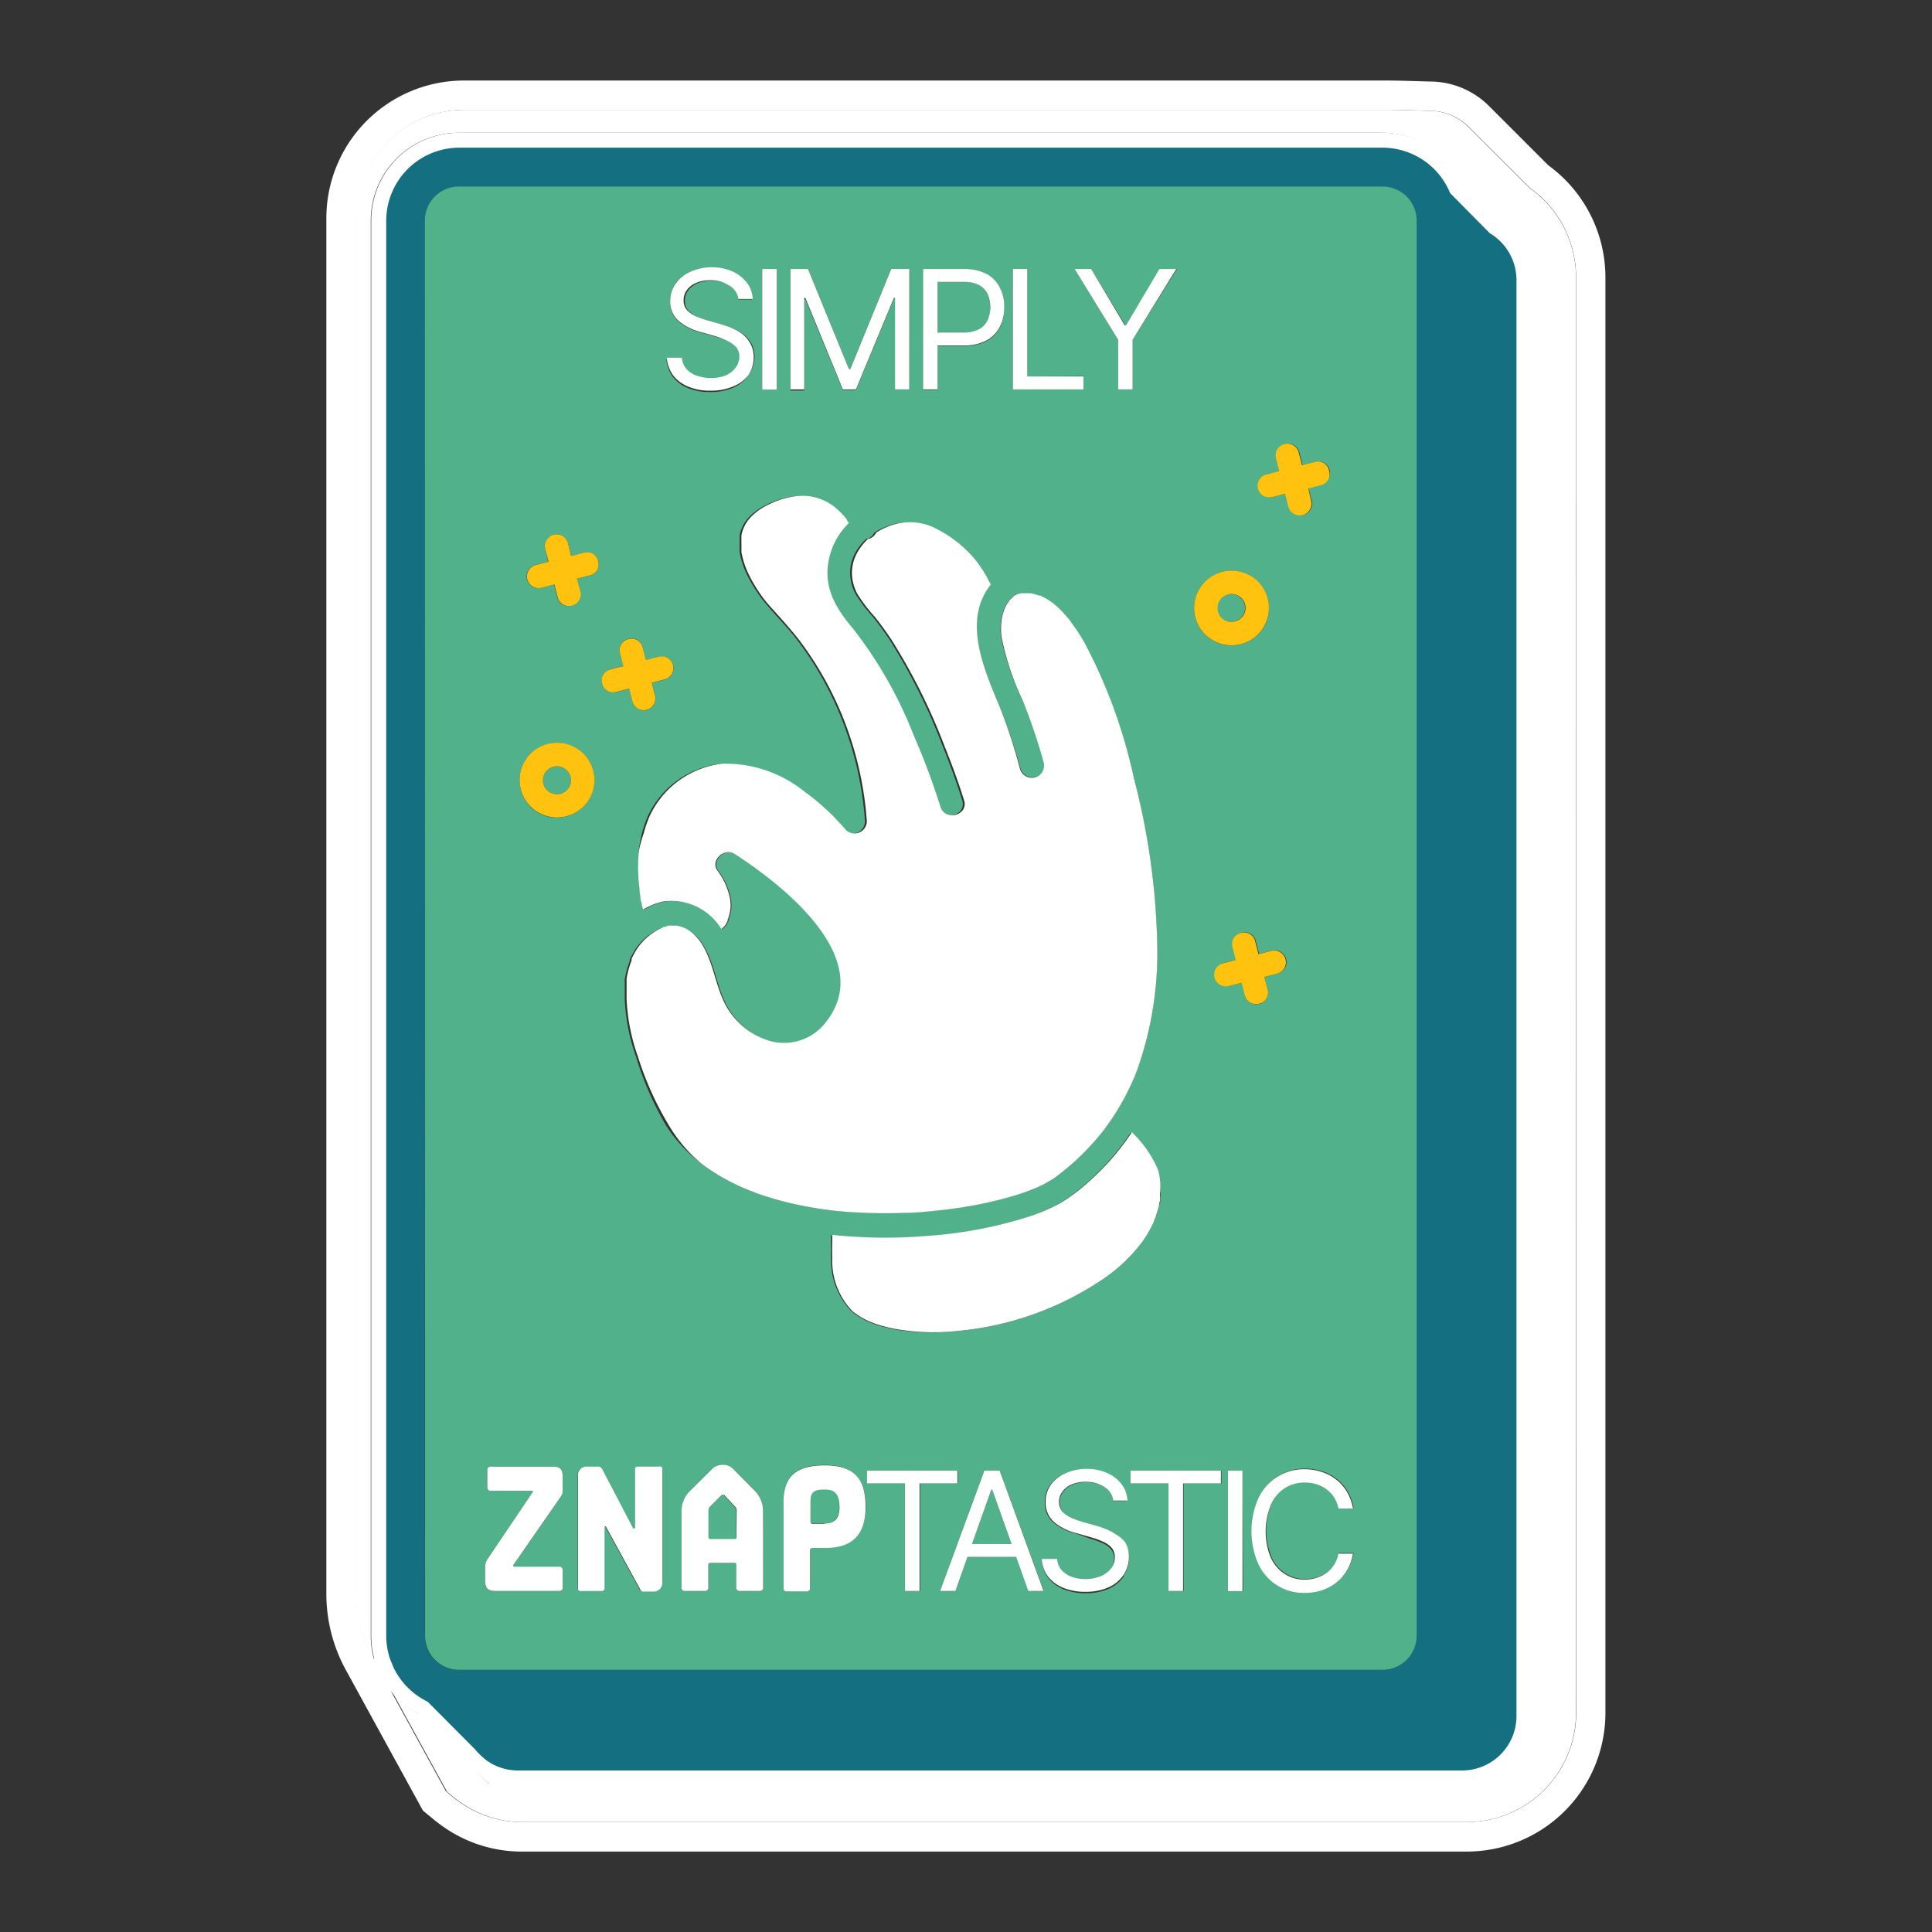 <svg id="ZNAP_sticker" xmlns="http://www.w3.org/2000/svg" viewBox="0 0 170.08 170.08"><rect x="0" y="0" width="170.08" height="170.08" fill="#333333" stroke="none"/><defs><style>.cls-1{fill:none;}.cls-2{fill:#fff;}.cls-3{fill:#146f81;}.cls-4{fill:#50b18b;}.cls-5{fill:#ffc20e;}</style></defs><path class="cls-1" d="M38.16,148.6l.2.1,4.48,4.49a3.64,3.64,0,0,0,.55.56h0l.07.05a3.41,3.41,0,0,0,2.1.71h83.14a3.5,3.5,0,0,0,3.5-3.5V24.66a3.48,3.48,0,0,0-1.72-3l-.26-.19-3.67-3.68-.1-.24a5.11,5.11,0,0,0-4.77-3.25H40.4a5.15,5.15,0,0,0-5.14,5.14V144a5.14,5.14,0,0,0,.26,1.59l.27.65A5.14,5.14,0,0,0,38.16,148.6Z"/><path class="cls-2" d="M134.71,16.59l-.16-.14-5.29-5.28A4.84,4.84,0,0,0,126,9.76c-.44,0-2.7-.09-3.89-.09H40.84a9.54,9.54,0,0,0-9.52,9.53V140.29a11.37,11.37,0,0,0,1.39,5.44l.18.32,0-.11a7.61,7.61,0,0,1-.25-1.95V19.42a7.73,7.73,0,0,1,7.72-7.73h81.29a7.68,7.68,0,0,1,7.06,4.62l3.2,3.2a6.12,6.12,0,0,1,2.85,5.15V151a6.09,6.09,0,0,1-6.09,6.09H45.57a6,6,0,0,1-2.41-.5L43,157l-1.2-1.19a7,7,0,0,1-.9-.9l-4-4a7.8,7.8,0,0,1-2.39-2l4.83,8.8.7.59a3.4,3.4,0,0,0,.3.22A9.44,9.44,0,0,0,46,160.4h83.13a9.62,9.62,0,0,0,9.61-9.61V24.44A9.65,9.65,0,0,0,134.71,16.59Z"/><path class="cls-2" d="M136.3,14.55l-5.21-5.21a7.37,7.37,0,0,0-5-2.16c-.41,0-2.72-.09-3.94-.09H40.84A12.12,12.12,0,0,0,28.73,19.2V140.29A13.92,13.92,0,0,0,30.44,147l6.79,12.39,1.09.9.41.31A12,12,0,0,0,46,163h83.13a12.21,12.21,0,0,0,12.2-12.2V24.44A12.21,12.21,0,0,0,136.3,14.55Zm2.46,136.24a9.62,9.62,0,0,1-9.61,9.61H46a9.44,9.44,0,0,1-5.75-1.91,3.4,3.4,0,0,1-.3-.22l-.7-.59-4.83-8.8a7.8,7.8,0,0,0,2.39,2l4,4a7,7,0,0,0,.9.9L43,157l.2-.35a6,6,0,0,0,2.41.5h83.14A6.09,6.09,0,0,0,134.8,151V24.66A6.12,6.12,0,0,0,132,19.51l-3.2-3.2a7.68,7.68,0,0,0-7.06-4.62H40.4a7.73,7.73,0,0,0-7.72,7.73V144a7.61,7.61,0,0,0,.25,1.95l0,.11-.18-.32a11.37,11.37,0,0,1-1.39-5.44V19.2a9.54,9.54,0,0,1,9.52-9.53h81.29c1.19,0,3.45.08,3.89.09a4.84,4.84,0,0,1,3.24,1.41l5.29,5.28.16.14a9.65,9.65,0,0,1,4,7.85ZM35.26,144V19.42a5.15,5.15,0,0,1,5.14-5.14h81.29a5.11,5.11,0,0,1,4.77,3.25l.1.24,3.67,3.68.26.19a3.48,3.48,0,0,1,1.72,3V151a3.5,3.5,0,0,1-3.5,3.5H45.57a3.41,3.41,0,0,1-2.1-.71l-.07-.05h0a3.64,3.64,0,0,1-.55-.56l-4.48-4.49-.2-.1a5.14,5.14,0,0,1-2.37-2.37l-.27-.65A5.14,5.14,0,0,1,35.26,144Z"/><path class="cls-3" d="M131.15,20.53,127.66,17a6.44,6.44,0,0,0-6-4H40.4A6.44,6.44,0,0,0,34,19.42V144a6.58,6.58,0,0,0,.32,2l.33.81a6.47,6.47,0,0,0,3,3L41.82,154a5.1,5.1,0,0,0,.77.77l.09.09v0a4.74,4.74,0,0,0,2.88,1h83.14a4.79,4.79,0,0,0,4.8-4.79V24.66A4.8,4.8,0,0,0,131.15,20.53ZM40.4,16.44h81.29a3,3,0,0,1,3,3V144a3,3,0,0,1-3,3H40.4a3,3,0,0,1-3-3V19.42A3,3,0,0,1,40.4,16.44Z"/><path class="cls-4" d="M86.18,25.1a2.87,2.87,0,0,0-1.38-.28H82.54v4.45h2.27A2.89,2.89,0,0,0,86.19,29a1.71,1.71,0,0,0,.75-.8,2.85,2.85,0,0,0,0-2.29A1.75,1.75,0,0,0,86.18,25.1Z"/><path class="cls-4" d="M63.73,131.64a.15.15,0,0,0-.11,0,.15.15,0,0,0-.11,0l-1,1a.5.5,0,0,0-.16.39v2.33a.16.16,0,0,0,.16.16h2.14a.15.15,0,0,0,.16-.16V133a.49.49,0,0,0-.16-.37Z"/><path class="cls-4" d="M109,52.46a1.23,1.23,0,0,0-.93-.13,1.27,1.27,0,0,0-.76.57,1.25,1.25,0,0,0-.13.93,1.2,1.2,0,0,0,.57.75,1.24,1.24,0,0,0,1.68-.43,1.21,1.21,0,0,0,.14-.93A1.25,1.25,0,0,0,109,52.46Z"/><path class="cls-4" d="M49.66,67.63a1.25,1.25,0,0,0-.94-.13,1.23,1.23,0,0,0-.88,1.5,1.17,1.17,0,0,0,.57.75,1.24,1.24,0,0,0,1.68-.43,1.17,1.17,0,0,0,.13-.93A1.24,1.24,0,0,0,49.66,67.63Z"/><polygon class="cls-4" points="87.27 131.13 85.57 135.92 89.05 135.92 87.35 131.13 87.27 131.13"/><path class="cls-4" d="M72.62,131.1c-1,0-1.28.2-1.28,1.14v1.67c0,.14.06.21.22.21h1c1,0,1.32-.57,1.32-1.44C73.89,131.66,73.7,131.1,72.62,131.1Z"/><path class="cls-4" d="M37.42,144a3,3,0,0,0,3,3h81.29a3,3,0,0,0,3-3V19.42a3,3,0,0,0-3-3H40.4a3,3,0,0,0-3,3Zm12.11-12.77a.73.73,0,0,1-.11.46l-4.21,6.07c0,.07,0,.17.11.17h3.9a.28.28,0,0,1,.31.31v1.52a.28.28,0,0,1-.31.31H43.59c-.63,0-.88-.25-.88-.88V137.9a1.22,1.22,0,0,1,.22-.67l3.94-5.84c.08-.12,0-.15-.09-.15H43.21a.28.28,0,0,1-.31-.32v-1.5a.28.28,0,0,1,.31-.31h5.44c.66,0,.88.22.88.88ZM47.36,71.53a3.29,3.29,0,1,1,4.86-3.66,3.28,3.28,0,0,1-2.37,4A3.24,3.24,0,0,1,47.36,71.53Zm68.11-27.45a1,1,0,0,1-2,.51l-.29-1.13-1.13.29a1,1,0,1,1-.51-2l1.13-.29-.29-1.13a1,1,0,0,1,2-.51l.29,1.12,1.13-.29a1,1,0,0,1,.51,2l-1.12.29ZM111.25,55.2a3.3,3.3,0,0,1-4.51,1.16,3.23,3.23,0,0,1-1.51-2,3.26,3.26,0,0,1,.35-2.5,3.3,3.3,0,0,1,4.51-1.16,3.3,3.3,0,0,1,1.16,4.51ZM54.58,57.49a1,1,0,0,1,.74-1.25,1,1,0,0,1,1.26.74l.29,1.13L58,57.82a1,1,0,1,1,.52,2l-1.13.29.29,1.13a1,1,0,0,1-2,.51l-.29-1.12-1.12.29a1,1,0,0,1-.52-2l1.13-.29Zm10.23-27A2.38,2.38,0,0,0,64,30a7.46,7.46,0,0,0-1-.36l-1.3-.37a4.84,4.84,0,0,1-2-1A2.25,2.25,0,0,1,59,26.5a2.58,2.58,0,0,1,.48-1.56,3.15,3.15,0,0,1,1.31-1,4.63,4.63,0,0,1,3.65,0,3.28,3.28,0,0,1,1.27,1,2.49,2.49,0,0,1,.5,1.42H65a1.6,1.6,0,0,0-.75-1.21,2.88,2.88,0,0,0-1.62-.44,3.1,3.1,0,0,0-1.23.23,1.94,1.94,0,0,0-.82.63,1.52,1.52,0,0,0-.29.91,1.24,1.24,0,0,0,.35.91,2.32,2.32,0,0,0,.83.53c.32.13.61.23.87.31l1.07.3c.27.07.58.18.92.3a4.86,4.86,0,0,1,1,.52,2.61,2.61,0,0,1,.78.84,2.35,2.35,0,0,1,.31,1.26A2.81,2.81,0,0,1,65.9,33a3.08,3.08,0,0,1-1.3,1.1,4.82,4.82,0,0,1-2.08.41,4.74,4.74,0,0,1-2-.37,3.14,3.14,0,0,1-1.31-1,3.06,3.06,0,0,1-.54-1.53H60a1.65,1.65,0,0,0,.41,1,2.1,2.1,0,0,0,.9.58,3.75,3.75,0,0,0,2.5,0,2.24,2.24,0,0,0,.93-.67,1.59,1.59,0,0,0,.34-1A1.23,1.23,0,0,0,64.81,30.52Zm2.29,3.76V23.68h1.28v10.6Zm28.28-1.14v1.14H89.15V23.68h1.29v9.46Zm6.77,72.23c0,.06,0,.23,0,.27s0,.27-.08.4-.13.5-.21.75a4.43,4.43,0,0,1-.15.43,1.22,1.22,0,0,1-.07.17v0l0,.06a10.83,10.83,0,0,1-1,1.75A14.25,14.25,0,0,1,97,112.67a27.22,27.22,0,0,1-12.74,4.5A19.18,19.18,0,0,1,78.6,117c-.38-.08-.76-.17-1.14-.28l-.47-.15-.28-.11-.18-.07a6.89,6.89,0,0,1-.93-.49l-.34-.23a2.38,2.38,0,0,1-.31-.25,6.37,6.37,0,0,1-1.78-4.68,11.73,11.73,0,0,1,0-1.19c0-.16,0-.32,0-.48a.59.59,0,0,0,0-.11s0,0,0-.09a.5.5,0,0,0,0-.12,44.49,44.49,0,0,0,8.48.08,38,38,0,0,0,8.64-1.63,16.19,16.19,0,0,0,3-1.27,16.73,16.73,0,0,0,2.72-2.1,21.47,21.47,0,0,0,3.53-4.12,10,10,0,0,1,2.28,3.25,4.8,4.8,0,0,1,.28,1.91C102.19,105,102.17,105.19,102.15,105.37ZM94.23,54.7Zm-3.62-2.58h0Zm-1.3.24c-.08.06-.21.11-.07,0ZM64.12,81ZM55,88c0-.33,0-.66,0-1,0-.16,0-.31,0-.47s0-.11,0-.16l0-.16a8.07,8.07,0,0,1,.44-1.6.45.45,0,0,0,0-.08l0-.06c.05-.1.09-.21.15-.31s.23-.42.36-.62l.18-.25,0,0,0,0c.14-.16.27-.32.42-.47s.27-.25.41-.37l.11-.09.14-.1a6.39,6.39,0,0,1,.76-.46l.3-.14.1,0c.12,0,.25-.07.37-.12H59a2.25,2.25,0,0,0,.26,0,1.63,1.63,0,0,0,.34,0,2.85,2.85,0,0,1,1.81,1c1.31,1.45,1.52,3.63,2.3,5.43a6.53,6.53,0,0,0,4.21,3.74A4.62,4.62,0,0,0,72.77,90c4.18-5.31-2.83-11.26-6.81-14-.42-.29-.83-.57-1.26-.84-.89-.54-2.1.57-1.48,1.48a6,6,0,0,1,1.12,2.51,3.19,3.19,0,0,1-.11,1.54,3,3,0,0,1-.11.32,1,1,0,0,1,0,.1l-.22.38h0l-.32.31a5.17,5.17,0,0,0-5.13-2.43,6,6,0,0,0-1.76.71c0-.18-.09-.37-.13-.56s-.09-.42-.12-.63l-.06-.34a.55.55,0,0,0,0-.12V78.3A15.55,15.55,0,0,1,56.23,75a10.14,10.14,0,0,1,.28-1.63,10,10,0,0,1,.55-1.58,8.08,8.08,0,0,1,6.35-4.55,11.08,11.08,0,0,1,7.29,2.49,16.16,16.16,0,0,1,1.43,1.14c.4.35.8.72,1.18,1.11s.7.72,1,1.1a1.09,1.09,0,0,0,1.84-.76,30.1,30.1,0,0,0-3.34-11.84,29.69,29.69,0,0,0-2.65-4.17c-.83-1.08-1.76-2-2.65-3.06l-.28-.33a1.4,1.4,0,0,0-.16-.2c-.18-.25-.36-.5-.52-.75a12.55,12.55,0,0,1-.93-1.68c-.06-.14-.17-.43-.27-.72s-.17-.62-.24-.94c0-.05,0-.1,0-.15s0-.11,0-.14,0-.28,0-.42,0-.31,0-.46a.76.76,0,0,1,0-.15s0-.15,0-.18a3.25,3.25,0,0,1,.6-1.34,5,5,0,0,1,1.77-1.35,7.22,7.22,0,0,1,2.28-.73,4.52,4.52,0,0,1,1.92.11,4.58,4.58,0,0,1,1.61.8l0,0h0l.17.15a3.08,3.08,0,0,1,.33.3,7.29,7.29,0,0,1,.53.58l.06.06s0,0,0,.07l.19.27,0,0a6.25,6.25,0,0,0-1.88,4.11c-.11,2,1,3.68,2.22,5.16a37.15,37.15,0,0,1,5.36,9.41,63.23,63.23,0,0,1,2.36,6.3c.41,1.32,2.49.76,2.08-.57-.5-1.61-1.09-3.2-1.72-4.77a52.79,52.79,0,0,0-4.58-9.22c-.48-.74-1-1.46-1.55-2.15a14.29,14.29,0,0,1-1.53-2,4,4,0,0,1-.49-2,3.7,3.7,0,0,1,.49-1.72,5,5,0,0,1,.91-1.14.77.77,0,0,0,.3-.11,1,1,0,0,0,.42-.45,5.64,5.64,0,0,1,1.38-.66,5,5,0,0,1,4.07.4A10.85,10.85,0,0,1,85,48.35a9.25,9.25,0,0,1,1.45,1.73c.17.26.33.53.47.8l.18.35c.05.11.1.24.09.22v0c-2.5,3.15-.57,7.44.79,10.73a46.19,46.19,0,0,1,1.86,5.5,1.08,1.08,0,0,0,2.08-.58A49.47,49.47,0,0,0,90,61.59a23.73,23.73,0,0,1-1.87-5.47,5.42,5.42,0,0,1,0-1.45,2.53,2.53,0,0,1,.09-.5,2.17,2.17,0,0,1,.07-.24s.1-.3.1-.31a4,4,0,0,1,.24-.46l.21-.31a6.31,6.31,0,0,0,.52-.51l0,0h0l.07,0,.07,0,0,0h0l.36-.09.11,0,.06,0,0,0h.08a2.16,2.16,0,0,1,.36,0h.27l.25.07a3,3,0,0,1,.4.12l.11,0,.13.06a6.83,6.83,0,0,1,1,.6h0l0,0,.24.2a6.51,6.51,0,0,1,.54.51c.18.19.35.38.52.58s.17.21.25.31h0l.18.26a16.76,16.76,0,0,1,1.09,1.69A46.36,46.36,0,0,1,99.81,68.5a62.73,62.73,0,0,1,2.06,14.8,30.81,30.81,0,0,1-1.65,10.55,16.11,16.11,0,0,1-.79,1.9,20.64,20.64,0,0,1-1,1.86,19.44,19.44,0,0,1-1.12,1.67,7.34,7.34,0,0,1-.46.59c-.21.26-.42.52-.65.76a21.19,21.19,0,0,1-2.67,2.52l-.24.19-.27.21a6.33,6.33,0,0,1-.54.36,10.56,10.56,0,0,1-1.15.61l-.22.09-.28.11L90,105c-.56.19-1.14.36-1.72.51a35.6,35.6,0,0,1-4.11.83l-.88.12-1.21.13c-.79.07-1.59.12-2.38.16a47.7,47.7,0,0,1-4.93-.07,32,32,0,0,1-4.75-.68c-.8-.17-1.59-.38-2.36-.62-.37-.11-.73-.23-1.09-.36l-.59-.23-.42-.17a19.41,19.41,0,0,1-2.14-1.07c-.31-.18-.62-.38-.93-.58l-.49-.34-.34-.26a13,13,0,0,1-3-3.25A27.6,27.6,0,0,1,56,93.05,17.36,17.36,0,0,1,55,88ZM99.71,29.91v4.37H98.43V29.91L94.6,23.68h1.46l3,4.95h.13l2.93-4.95h1.48ZM88.06,28.74A2.81,2.81,0,0,1,86.89,30a4.09,4.09,0,0,1-2,.45H82.54v3.87H81.26V23.68h3.58a4.11,4.11,0,0,1,2,.45,2.81,2.81,0,0,1,1.18,1.21,3.64,3.64,0,0,1,.38,1.7A3.69,3.69,0,0,1,88.06,28.74Zm-8,5.54H78.79v-8h-.1l-3.34,8.05H74.2l-3.3-8h-.1v8.05H69.59V23.68h1.54l3.6,8.79h.13l3.6-8.79h1.59Zm-29,17.78a1,1,0,0,1-2,.52l-.29-1.13-1.12.29a1,1,0,1,1-.52-2l1.13-.29L48,48.33a1,1,0,1,1,2-.52l.29,1.13,1.12-.29a1,1,0,0,1,.52,2l-1.13.29Zm7.16,87.14a.77.77,0,0,1-.86.86h-.75a.31.31,0,0,1-.3-.14l-3-5.49c-.08-.13-.17-.09-.17,0v5.36a.22.22,0,0,1-.22.22H51.05a.21.21,0,0,1-.22-.22V130a.77.77,0,0,1,.86-.86h.87a.4.4,0,0,1,.4.2l2.75,5.18c.06.13.19.1.19-.05v-5.11a.21.21,0,0,1,.2-.22H58a.22.22,0,0,1,.22.22Zm8.95.55a.28.28,0,0,1-.31.31H65.14a.28.28,0,0,1-.31-.31v-2a.14.14,0,0,0-.16-.16H62.53a.15.15,0,0,0-.16.16v2a.28.28,0,0,1-.31.31H60.32a.28.28,0,0,1-.31-.31V133.1a2.49,2.49,0,0,1,.81-1.93l1.88-1.86a1.27,1.27,0,0,1,.92-.36,1.22,1.22,0,0,1,.94.38l1.82,1.83a2.53,2.53,0,0,1,.81,1.94Zm5.52-3.51H71.56c-.16,0-.22.07-.22.22v3.29a.28.28,0,0,1-.32.31H69.29a.28.28,0,0,1-.32-.31v-7.48c0-2.16.9-3.3,3.65-3.3,3,0,3.6,1.81,3.6,3.71S75.36,136.24,72.71,136.24ZM81,140.06H79.67v-9.47H76.32v-1.13h8v1.13H81Zm9.58,0-1.07-3H85.17l-1.06,3H82.76l3.9-10.6H88l3.89,10.6Zm8.37-1.33a3.1,3.1,0,0,1-1.3,1.11,4.82,4.82,0,0,1-2.08.41,4.94,4.94,0,0,1-2-.37,3.23,3.23,0,0,1-1.31-1,2.89,2.89,0,0,1-.53-1.52H93a1.71,1.71,0,0,0,.41,1,2.22,2.22,0,0,0,.9.58,3.52,3.52,0,0,0,1.18.19,3.45,3.45,0,0,0,1.32-.24,2.25,2.25,0,0,0,.93-.68,1.54,1.54,0,0,0,.34-1,1.23,1.23,0,0,0-.3-.86,2.24,2.24,0,0,0-.78-.53,7,7,0,0,0-1-.36L94.7,135a4.77,4.77,0,0,1-2-1,2.25,2.25,0,0,1-.72-1.74,2.57,2.57,0,0,1,.48-1.55,3.22,3.22,0,0,1,1.3-1,4.53,4.53,0,0,1,1.83-.37,4.35,4.35,0,0,1,1.82.37,3.12,3.12,0,0,1,1.27,1,2.49,2.49,0,0,1,.5,1.42H98a1.66,1.66,0,0,0-.75-1.21,2.92,2.92,0,0,0-1.63-.44,3.14,3.14,0,0,0-1.23.23,1.85,1.85,0,0,0-.81.63,1.46,1.46,0,0,0-.3.91,1.22,1.22,0,0,0,.35.9,2.59,2.59,0,0,0,.83.54c.32.13.61.23.87.31l1.07.3a8.1,8.1,0,0,1,.92.3,4.7,4.7,0,0,1,1,.52,2.86,2.86,0,0,1,.78.84,2.45,2.45,0,0,1,.3,1.26A2.77,2.77,0,0,1,98.9,138.73Zm8.58-8.14h-3.33v9.47h-1.28v-9.47H99.52v-1.13h8Zm1.9,9.47H108.1v-10.6h1.28Zm.21-52.45-.29-1.12-1.12.29a1,1,0,0,1-.52-2l1.13-.29-.29-1.13a1,1,0,0,1,.74-1.25,1,1,0,0,1,1.26.74l.29,1.13,1.12-.29a1,1,0,1,1,.52,2L111.3,86l.29,1.13a1,1,0,1,1-2,.51Zm2.29,49.48a3.36,3.36,0,0,0,1.24,1.43,3.26,3.26,0,0,0,1.74.49,3.38,3.38,0,0,0,1-.15,3.06,3.06,0,0,0,.89-.43,2.56,2.56,0,0,0,.68-.71,2.77,2.77,0,0,0,.4-1h1.28a4.36,4.36,0,0,1-.52,1.46,4,4,0,0,1-.95,1.09,4.25,4.25,0,0,1-1.28.68,5,5,0,0,1-1.51.23,4.38,4.38,0,0,1-4.07-2.54,7.2,7.2,0,0,1,0-5.8,4.48,4.48,0,0,1,1.66-1.88,4.39,4.39,0,0,1,2.41-.67,4.68,4.68,0,0,1,1.51.24,4,4,0,0,1,1.28.68,3.85,3.85,0,0,1,.95,1.09,4.47,4.47,0,0,1,.52,1.45h-1.28a2.72,2.72,0,0,0-.4-1,2.56,2.56,0,0,0-.68-.71,3.08,3.08,0,0,0-.89-.44,3.73,3.73,0,0,0-1-.14,3.18,3.18,0,0,0-1.74.49,3.3,3.3,0,0,0-1.24,1.43,6.13,6.13,0,0,0,0,4.66Z"/><path class="cls-2" d="M89.41,52.3l.07,0Z"/><path class="cls-2" d="M89.55,52.24l-.07,0h0Z"/><path class="cls-2" d="M89.31,52.36l-.07,0C89.1,52.47,89.23,52.42,89.31,52.36Z"/><path class="cls-2" d="M94.23,54.7Z"/><path class="cls-2" d="M90.61,52.12h0Z"/><path class="cls-2" d="M64.12,81Z"/><path class="cls-2" d="M89.9,52.16l.11,0Z"/><path class="cls-2" d="M90.07,52.12l-.06,0h0Z"/><path class="cls-2" d="M61.69,102.39l.34.26.49.34c.31.2.62.4.93.58a19.41,19.41,0,0,0,2.14,1.07l.42.17.59.23c.36.13.72.25,1.09.36.77.24,1.56.45,2.36.62a32,32,0,0,0,4.75.68,47.7,47.7,0,0,0,4.93.07c.79,0,1.59-.09,2.38-.16l1.21-.13.88-.12a35.6,35.6,0,0,0,4.11-.83c.58-.15,1.16-.32,1.72-.51l.81-.3.28-.11.22-.09a10.56,10.56,0,0,0,1.15-.61,6.33,6.33,0,0,0,.54-.36l.27-.21.24-.19a21.19,21.19,0,0,0,2.67-2.52c.23-.24.44-.5.65-.76a7.34,7.34,0,0,0,.46-.59,19.44,19.44,0,0,0,1.12-1.67,20.64,20.64,0,0,0,1-1.86,16.11,16.11,0,0,0,.79-1.9,30.81,30.81,0,0,0,1.65-10.55,62.73,62.73,0,0,0-2.06-14.8,46.36,46.36,0,0,0-4.32-11.87,16.76,16.76,0,0,0-1.09-1.69l-.18-.26h0c-.08-.1-.16-.21-.25-.31s-.34-.39-.52-.58a6.51,6.51,0,0,0-.54-.51l-.24-.2,0,0h0a6.83,6.83,0,0,0-1-.6l-.13-.06-.11,0a3,3,0,0,0-.4-.12l-.25-.07h-.27a2.16,2.16,0,0,0-.36,0H90c-.09,0-.12,0-.13,0l-.36.09h0c-.15.1-.17.08-.11,0h0l0,0a6.31,6.31,0,0,1-.52.51l-.21.31a4,4,0,0,0-.24.46s-.09.27-.1.31a2.17,2.17,0,0,0-.07.24,2.53,2.53,0,0,0-.09.5,5.42,5.42,0,0,0,0,1.45A23.73,23.73,0,0,0,90,61.59a49.47,49.47,0,0,1,1.88,5.54,1.08,1.08,0,0,1-2.08.58A46.19,46.19,0,0,0,88,62.21c-1.36-3.29-3.29-7.58-.79-10.73v0s0-.11-.09-.22l-.18-.35c-.14-.27-.3-.54-.47-.8A9.25,9.25,0,0,0,85,48.35a10.85,10.85,0,0,0-2.42-1.72,5,5,0,0,0-4.07-.4,5.64,5.64,0,0,0-1.38.66,1,1,0,0,1-.42.45.77.77,0,0,1-.3.11,5,5,0,0,0-.91,1.14A3.7,3.7,0,0,0,75,50.31a4,4,0,0,0,.49,2,14.29,14.29,0,0,0,1.53,2c.55.69,1.07,1.41,1.55,2.15a52.79,52.79,0,0,1,4.58,9.22c.63,1.57,1.22,3.16,1.72,4.77.41,1.33-1.67,1.89-2.08.57a63.23,63.23,0,0,0-2.36-6.3,37.15,37.15,0,0,0-5.36-9.41c-1.26-1.48-2.33-3.13-2.22-5.16a6.25,6.25,0,0,1,1.88-4.11l0,0-.19-.27s0-.05,0-.07l-.06-.06a7.29,7.29,0,0,0-.53-.58,3.08,3.08,0,0,0-.33-.3l-.17-.15h0l0,0a4.58,4.58,0,0,0-1.61-.8,4.52,4.52,0,0,0-1.92-.11,7.22,7.22,0,0,0-2.28.73,5,5,0,0,0-1.77,1.35,3.25,3.25,0,0,0-.6,1.34s0,.16,0,.18a.76.76,0,0,0,0,.15c0,.15,0,.31,0,.46s0,.28,0,.42,0,.1,0,.14,0,.1,0,.15c.07.32.14.63.24.94s.21.58.27.72a12.55,12.55,0,0,0,.93,1.68c.16.25.34.5.52.75a1.4,1.4,0,0,1,.16.2l.28.33c.89,1,1.82,2,2.65,3.06a29.69,29.69,0,0,1,2.65,4.17,30.1,30.1,0,0,1,3.34,11.84,1.09,1.09,0,0,1-1.84.76c-.32-.38-.67-.75-1-1.1s-.78-.76-1.18-1.11a16.16,16.16,0,0,0-1.43-1.14,11.08,11.08,0,0,0-7.29-2.49,8.08,8.08,0,0,0-6.35,4.55,10,10,0,0,0-.55,1.58A10.14,10.14,0,0,0,56.23,75a15.55,15.55,0,0,0,.08,3.34v.08a.55.55,0,0,1,0,.12l.06.34q0,.31.12.63c0,.19.08.38.13.56a6,6,0,0,1,1.76-.71,5.17,5.17,0,0,1,5.13,2.43l.32-.31h0l.22-.38a1,1,0,0,0,0-.1,3,3,0,0,0,.11-.32,3.19,3.19,0,0,0,.11-1.54,6,6,0,0,0-1.12-2.51c-.62-.91.59-2,1.48-1.48.43.27.84.55,1.26.84,4,2.79,11,8.74,6.81,14a4.62,4.62,0,0,1-4.88,1.66,6.53,6.53,0,0,1-4.21-3.74c-.78-1.8-1-4-2.3-5.43a2.85,2.85,0,0,0-1.81-1,1.63,1.63,0,0,1-.34,0,2.25,2.25,0,0,1-.26,0H58.9c-.12,0-.25.08-.37.12l-.1,0-.3.14a6.39,6.39,0,0,0-.76.46l-.14.1-.11.09c-.14.12-.28.24-.41.37s-.28.31-.42.47l0,0,0,0-.18.25c-.13.2-.25.41-.36.62s-.1.21-.15.31l0,.06a.45.45,0,0,1,0,.08,8.07,8.07,0,0,0-.44,1.6l0,.16c0,.05,0,.14,0,.16s0,.31,0,.47c0,.33,0,.66,0,1a17.36,17.36,0,0,0,1,5.08,27.6,27.6,0,0,0,2.75,6.09A13,13,0,0,0,61.69,102.39Z"/><path class="cls-2" d="M101.92,102.92a10,10,0,0,0-2.28-3.25,21.47,21.47,0,0,1-3.53,4.12,16.73,16.73,0,0,1-2.72,2.1,16.19,16.19,0,0,1-3,1.27,38,38,0,0,1-8.64,1.63,44.49,44.49,0,0,1-8.48-.08.5.5,0,0,1,0,.12c0,.06,0,.08,0,.09a.59.59,0,0,1,0,.11c0,.16,0,.32,0,.48a11.73,11.73,0,0,0,0,1.19A6.37,6.37,0,0,0,75,115.38a2.38,2.38,0,0,0,.31.25l.34.23a6.89,6.89,0,0,0,.93.49l.18.07.28.11.47.15c.38.11.76.2,1.14.28a19.18,19.18,0,0,0,5.61.21A27.22,27.22,0,0,0,97,112.67a14.25,14.25,0,0,0,3.61-3.43,10.83,10.83,0,0,0,1-1.75l0-.06v0a1.22,1.22,0,0,0,.07-.17,4.43,4.43,0,0,0,.15-.43q.12-.37.21-.75c0-.13.06-.27.08-.4s0-.21,0-.27,0-.36,0-.54A4.8,4.8,0,0,0,101.92,102.92Z"/><path class="cls-4" d="M90,52.14h0l-.11,0S89.94,52.16,90,52.14Z"/><path class="cls-4" d="M89.52,52.26h0l-.07,0C89.35,52.34,89.37,52.36,89.52,52.26Z"/><path class="cls-2" d="M48.65,129.11H43.21a.28.28,0,0,0-.31.31v1.5a.28.28,0,0,0,.31.32h3.57c.12,0,.17,0,.09.15l-3.94,5.84a1.22,1.22,0,0,0-.22.67v1.28c0,.63.25.88.88.88h5.63a.28.28,0,0,0,.31-.31v-1.52a.28.28,0,0,0-.31-.31h-3.9c-.15,0-.15-.1-.11-.17l4.21-6.07a.73.73,0,0,0,.11-.46V130C49.53,129.33,49.31,129.11,48.65,129.11Z"/><path class="cls-2" d="M58,129.11H56.1a.21.21,0,0,0-.2.22v5.11c0,.15-.13.18-.19.05L53,129.31a.4.4,0,0,0-.4-.2h-.87a.77.77,0,0,0-.86.86v9.87a.21.21,0,0,0,.22.22H53a.22.22,0,0,0,.22-.22v-5.36c0-.14.09-.18.17,0l3,5.49a.31.31,0,0,0,.3.14h.75a.77.77,0,0,0,.86-.86v-9.87A.22.22,0,0,0,58,129.11Z"/><path class="cls-2" d="M64.56,129.33a1.22,1.22,0,0,0-.94-.38,1.27,1.27,0,0,0-.92.36l-1.88,1.86A2.49,2.49,0,0,0,60,133.1v6.65a.28.28,0,0,0,.31.31h1.74a.28.28,0,0,0,.31-.31v-2a.15.15,0,0,1,.16-.16h2.14a.14.14,0,0,1,.16.16v2a.28.28,0,0,0,.31.31h1.74a.28.28,0,0,0,.31-.31V133.1a2.53,2.53,0,0,0-.81-1.94Zm.27,6a.15.15,0,0,1-.16.16H62.53a.16.16,0,0,1-.16-.16V133a.5.5,0,0,1,.16-.39l1-1a.15.15,0,0,1,.11,0,.15.15,0,0,1,.11,0l.94,1a.49.49,0,0,1,.16.37Z"/><path class="cls-2" d="M72.62,129c-2.75,0-3.65,1.14-3.65,3.3v7.48a.28.28,0,0,0,.32.31H71a.28.28,0,0,0,.32-.31v-3.29c0-.15.06-.22.22-.22h1.15c2.65,0,3.51-1.53,3.51-3.56S75.64,129,72.62,129Zm-.05,5.15h-1c-.16,0-.22-.07-.22-.21v-1.67c0-.94.28-1.14,1.28-1.14s1.27.56,1.27,1.58C73.89,133.55,73.6,134.12,72.57,134.12Z"/><polygon class="cls-2" points="84.28 129.46 76.32 129.46 76.32 130.59 79.67 130.59 79.67 140.06 80.95 140.06 80.95 130.59 84.28 130.59 84.28 129.46"/><path class="cls-2" d="M86.66,129.46l-3.9,10.6h1.35l1.06-3h4.29l1.07,3h1.34L88,129.46Zm-1.09,6.46,1.7-4.78h.08l1.7,4.78Z"/><path class="cls-2" d="M98.27,135.09a4.7,4.7,0,0,0-1-.52,8.1,8.1,0,0,0-.92-.3l-1.07-.3c-.26-.08-.55-.18-.87-.31a2.59,2.59,0,0,1-.83-.54,1.22,1.22,0,0,1-.35-.9,1.46,1.46,0,0,1,.3-.91,1.85,1.85,0,0,1,.81-.63,3.14,3.14,0,0,1,1.23-.23,2.92,2.92,0,0,1,1.63.44A1.66,1.66,0,0,1,98,132.1h1.25a2.49,2.49,0,0,0-.5-1.42,3.12,3.12,0,0,0-1.27-1,4.35,4.35,0,0,0-1.82-.37,4.53,4.53,0,0,0-1.83.37,3.22,3.22,0,0,0-1.3,1,2.57,2.57,0,0,0-.48,1.55,2.25,2.25,0,0,0,.72,1.74,4.77,4.77,0,0,0,2,1l1.29.37a7,7,0,0,1,1,.36,2.24,2.24,0,0,1,.78.53,1.23,1.23,0,0,1,.3.86,1.54,1.54,0,0,1-.34,1,2.25,2.25,0,0,1-.93.68,3.45,3.45,0,0,1-1.32.24,3.52,3.52,0,0,1-1.18-.19,2.22,2.22,0,0,1-.9-.58,1.71,1.71,0,0,1-.41-1H91.71a2.89,2.89,0,0,0,.53,1.52,3.23,3.23,0,0,0,1.31,1,4.94,4.94,0,0,0,2,.37,4.82,4.82,0,0,0,2.08-.41,3.1,3.1,0,0,0,1.3-1.11,2.77,2.77,0,0,0,.45-1.54,2.45,2.45,0,0,0-.3-1.26A2.86,2.86,0,0,0,98.27,135.09Z"/><polygon class="cls-2" points="99.52 130.59 102.87 130.59 102.87 140.06 104.15 140.06 104.15 130.59 107.48 130.59 107.48 129.46 99.52 129.46 99.52 130.59"/><rect class="cls-2" x="108.1" y="129.46" width="1.28" height="10.61"/><path class="cls-2" d="M113.12,131a3.18,3.18,0,0,1,1.74-.49,3.73,3.73,0,0,1,1,.14,3.08,3.08,0,0,1,.89.44,2.56,2.56,0,0,1,.68.71,2.72,2.72,0,0,1,.4,1h1.28a4.47,4.47,0,0,0-.52-1.45,3.85,3.85,0,0,0-.95-1.09,4,4,0,0,0-1.28-.68,4.68,4.68,0,0,0-1.51-.24,4.39,4.39,0,0,0-2.41.67,4.48,4.48,0,0,0-1.66,1.88,7.2,7.2,0,0,0,0,5.8,4.38,4.38,0,0,0,4.07,2.54,5,5,0,0,0,1.51-.23,4.25,4.25,0,0,0,1.28-.68,4,4,0,0,0,.95-1.09,4.36,4.36,0,0,0,.52-1.46h-1.28a2.77,2.77,0,0,1-.4,1,2.56,2.56,0,0,1-.68.71,3.06,3.06,0,0,1-.89.43,3.38,3.38,0,0,1-1,.15,3.26,3.26,0,0,1-1.74-.49,3.36,3.36,0,0,1-1.24-1.43,6.13,6.13,0,0,1,0-4.66A3.3,3.3,0,0,1,113.12,131Z"/><path class="cls-2" d="M63.84,33.07a3.75,3.75,0,0,1-2.5,0,2.1,2.1,0,0,1-.9-.58,1.65,1.65,0,0,1-.41-1H58.7a3.06,3.06,0,0,0,.54,1.53,3.14,3.14,0,0,0,1.31,1,4.74,4.74,0,0,0,2,.37,4.82,4.82,0,0,0,2.08-.41A3.08,3.08,0,0,0,65.9,33a2.81,2.81,0,0,0,.45-1.55A2.35,2.35,0,0,0,66,30.15a2.61,2.61,0,0,0-.78-.84,4.86,4.86,0,0,0-1-.52c-.34-.12-.65-.23-.92-.3l-1.07-.3c-.26-.08-.55-.18-.87-.31a2.32,2.32,0,0,1-.83-.53,1.24,1.24,0,0,1-.35-.91,1.52,1.52,0,0,1,.29-.91,1.94,1.94,0,0,1,.82-.63,3.1,3.1,0,0,1,1.23-.23,2.88,2.88,0,0,1,1.62.44A1.6,1.6,0,0,1,65,26.32h1.26a2.49,2.49,0,0,0-.5-1.42,3.28,3.28,0,0,0-1.27-1,4.63,4.63,0,0,0-3.65,0,3.15,3.15,0,0,0-1.31,1A2.58,2.58,0,0,0,59,26.5a2.25,2.25,0,0,0,.73,1.74,4.84,4.84,0,0,0,2,1l1.3.37A7.46,7.46,0,0,1,64,30a2.38,2.38,0,0,1,.78.53,1.23,1.23,0,0,1,.3.86,1.59,1.59,0,0,1-.34,1A2.24,2.24,0,0,1,63.84,33.07Z"/><rect class="cls-2" x="67.1" y="23.68" width="1.28" height="10.61"/><polygon class="cls-2" points="74.86 32.48 74.73 32.48 71.13 23.68 69.59 23.68 69.59 34.28 70.8 34.28 70.8 26.23 70.9 26.23 74.2 34.28 75.35 34.28 78.69 26.23 78.79 26.23 78.79 34.28 80.05 34.28 80.05 23.68 78.46 23.68 74.86 32.48"/><path class="cls-2" d="M86.88,24.13a4.11,4.11,0,0,0-2-.45H81.26v10.6h1.28V30.41h2.32a4.09,4.09,0,0,0,2-.45,2.81,2.81,0,0,0,1.17-1.22,3.69,3.69,0,0,0,.38-1.7,3.64,3.64,0,0,0-.38-1.7A2.81,2.81,0,0,0,86.88,24.13Zm.06,4.05a1.71,1.71,0,0,1-.75.8,2.89,2.89,0,0,1-1.38.29H82.54V24.82H84.8a2.87,2.87,0,0,1,1.38.28,1.75,1.75,0,0,1,.76.79,2.85,2.85,0,0,1,0,2.29Z"/><polygon class="cls-2" points="89.16 23.68 89.16 34.28 95.38 34.28 95.38 33.14 90.44 33.14 90.44 23.68 89.16 23.68"/><polygon class="cls-2" points="99.14 28.63 99.01 28.63 96.06 23.68 94.6 23.68 98.43 29.91 98.43 34.28 99.71 34.28 99.71 29.91 103.55 23.68 102.07 23.68 99.14 28.63"/><path class="cls-5" d="M53,60.16a1,1,0,0,0,1.26.75l1.12-.29.29,1.12a1,1,0,0,0,2-.51l-.29-1.13,1.13-.29a1,1,0,1,0-.52-2l-1.12.29L56.58,57a1,1,0,0,0-1.26-.74,1,1,0,0,0-.74,1.25l.29,1.13-1.13.29A1,1,0,0,0,53,60.16Z"/><path class="cls-5" d="M110.85,88.36a1,1,0,0,0,.74-1.26L111.3,86l1.13-.29a1,1,0,1,0-.52-2l-1.12.29-.29-1.13a1,1,0,0,0-1.26-.74,1,1,0,0,0-.74,1.25l.29,1.13-1.13.29a1,1,0,0,0,.52,2l1.12-.29.29,1.12A1,1,0,0,0,110.85,88.36Z"/><path class="cls-5" d="M117,41.41a1,1,0,0,0-1.25-.75l-1.13.29-.29-1.12a1,1,0,0,0-2,.51l.29,1.13-1.13.29a1,1,0,1,0,.51,2l1.13-.29.29,1.13a1,1,0,0,0,2-.51L115.18,43l1.12-.29A1,1,0,0,0,117,41.41Z"/><path class="cls-5" d="M52.66,49.39a1,1,0,0,0-1.26-.74l-1.12.29L50,47.81a1,1,0,1,0-2,.52l.29,1.12-1.13.29a1,1,0,1,0,.52,2l1.12-.29.29,1.13a1,1,0,0,0,2-.52l-.29-1.12,1.13-.29A1,1,0,0,0,52.66,49.39Z"/><path class="cls-5" d="M51.87,70.37A3.29,3.29,0,0,0,46.2,67a3.29,3.29,0,0,0,3.65,4.86A3.28,3.28,0,0,0,51.87,70.37Zm-1.78-1.05a1.24,1.24,0,0,1-1.68.43,1.17,1.17,0,0,1-.57-.75,1.23,1.23,0,0,1,.88-1.5,1.22,1.22,0,0,1,1.5.89A1.17,1.17,0,0,1,50.09,69.32Z"/><path class="cls-5" d="M110.09,50.69a3.3,3.3,0,0,0-4.51,1.16,3.26,3.26,0,0,0-.35,2.5,3.23,3.23,0,0,0,1.51,2,3.29,3.29,0,0,0,3.35-5.67Zm-.62,3.46a1.24,1.24,0,0,1-1.68.43,1.2,1.2,0,0,1-.57-.75,1.25,1.25,0,0,1,.13-.93,1.27,1.27,0,0,1,.76-.57,1.23,1.23,0,0,1,.93.13,1.25,1.25,0,0,1,.57.76A1.21,1.21,0,0,1,109.47,54.15Z"/></svg>